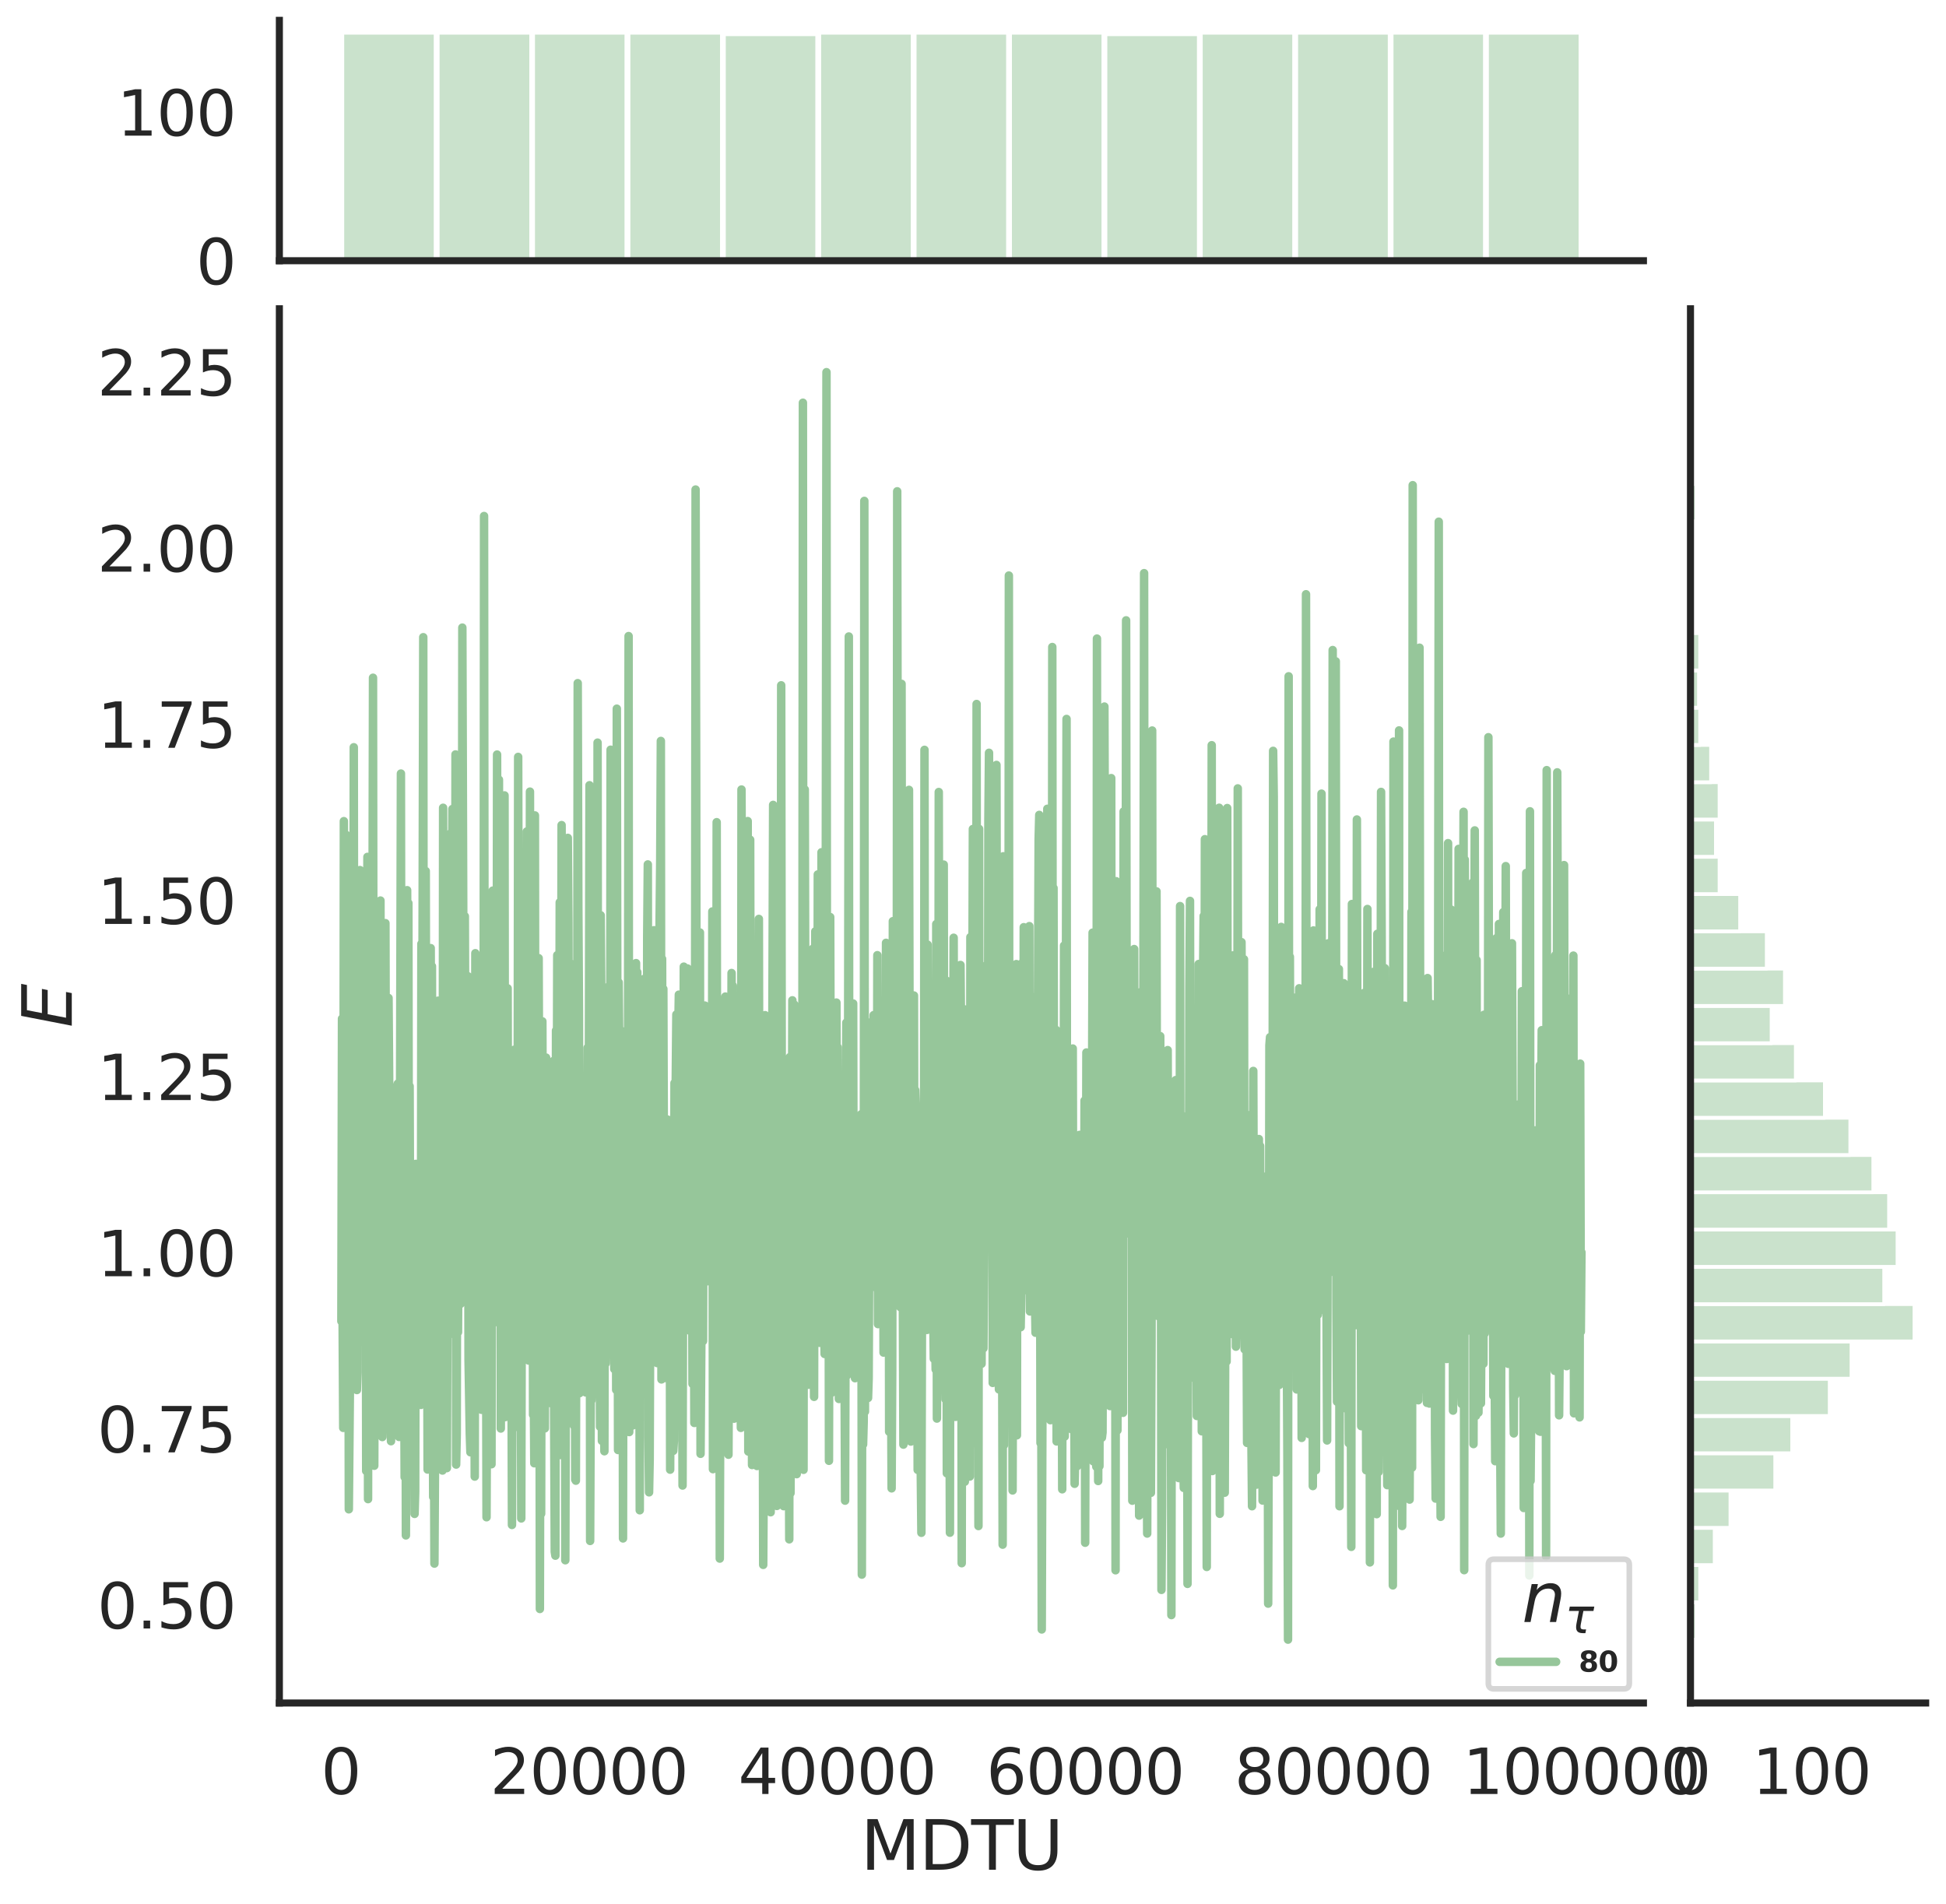 <?xml version="1.0" encoding="utf-8" standalone="no"?>
<!DOCTYPE svg PUBLIC "-//W3C//DTD SVG 1.1//EN"
  "http://www.w3.org/Graphics/SVG/1.1/DTD/svg11.dtd">
<svg height="674.159pt" version="1.1" viewBox="0 0 688.982 674.159" width="688.982pt" xmlns="http://www.w3.org/2000/svg" xmlns:xlink="http://www.w3.org/1999/xlink">
 <defs>
  <style type="text/css">*{stroke-linecap:butt;stroke-linejoin:round;}</style>
 </defs>
 <g id="figure_1">
  <g id="patch_1">
   <path d="M 0 674.159 
L 688.982 674.159 
L 688.982 0 
L 0 0 
z
" style="fill:#ffffff;"/>
  </g>
  <g id="axes_1">
   <g id="patch_2">
    <path d="M 98.912 602.94 
L 581.861 602.94 
L 581.861 109.327 
L 98.912 109.327 
z
" style="fill:none;"/>
   </g>
   <g id="matplotlib.axis_1">
    <g id="xtick_1">
     <g id="text_1">
      <!-- 0 -->
      <g style="fill:#262626;" transform="translate(113.646 635.157)scale(0.22 -0.22)">
       <defs>
        <path d="M 2034 4250 
Q 1547 4250 1301 3770 
Q 1056 3291 1056 2328 
Q 1056 1369 1301 889 
Q 1547 409 2034 409 
Q 2525 409 2770 889 
Q 3016 1369 3016 2328 
Q 3016 3291 2770 3770 
Q 2525 4250 2034 4250 
z
M 2034 4750 
Q 2819 4750 3233 4129 
Q 3647 3509 3647 2328 
Q 3647 1150 3233 529 
Q 2819 -91 2034 -91 
Q 1250 -91 836 529 
Q 422 1150 422 2328 
Q 422 3509 836 4129 
Q 1250 4750 2034 4750 
z
" id="DejaVuSans-30" transform="scale(0.016)"/>
       </defs>
       <use xlink:href="#DejaVuSans-30"/>
      </g>
     </g>
    </g>
    <g id="xtick_2">
     <g id="text_2">
      <!-- 20000 -->
      <g style="fill:#262626;" transform="translate(173.504 635.157)scale(0.22 -0.22)">
       <defs>
        <path d="M 1228 531 
L 3431 531 
L 3431 0 
L 469 0 
L 469 531 
Q 828 903 1448 1529 
Q 2069 2156 2228 2338 
Q 2531 2678 2651 2914 
Q 2772 3150 2772 3378 
Q 2772 3750 2511 3984 
Q 2250 4219 1831 4219 
Q 1534 4219 1204 4116 
Q 875 4013 500 3803 
L 500 4441 
Q 881 4594 1212 4672 
Q 1544 4750 1819 4750 
Q 2544 4750 2975 4387 
Q 3406 4025 3406 3419 
Q 3406 3131 3298 2873 
Q 3191 2616 2906 2266 
Q 2828 2175 2409 1742 
Q 1991 1309 1228 531 
z
" id="DejaVuSans-32" transform="scale(0.016)"/>
       </defs>
       <use xlink:href="#DejaVuSans-32"/>
       <use x="63.623" xlink:href="#DejaVuSans-30"/>
       <use x="127.246" xlink:href="#DejaVuSans-30"/>
       <use x="190.869" xlink:href="#DejaVuSans-30"/>
       <use x="254.492" xlink:href="#DejaVuSans-30"/>
      </g>
     </g>
    </g>
    <g id="xtick_3">
     <g id="text_3">
      <!-- 40000 -->
      <g style="fill:#262626;" transform="translate(261.357 635.157)scale(0.22 -0.22)">
       <defs>
        <path d="M 2419 4116 
L 825 1625 
L 2419 1625 
L 2419 4116 
z
M 2253 4666 
L 3047 4666 
L 3047 1625 
L 3713 1625 
L 3713 1100 
L 3047 1100 
L 3047 0 
L 2419 0 
L 2419 1100 
L 313 1100 
L 313 1709 
L 2253 4666 
z
" id="DejaVuSans-34" transform="scale(0.016)"/>
       </defs>
       <use xlink:href="#DejaVuSans-34"/>
       <use x="63.623" xlink:href="#DejaVuSans-30"/>
       <use x="127.246" xlink:href="#DejaVuSans-30"/>
       <use x="190.869" xlink:href="#DejaVuSans-30"/>
       <use x="254.492" xlink:href="#DejaVuSans-30"/>
      </g>
     </g>
    </g>
    <g id="xtick_4">
     <g id="text_4">
      <!-- 60000 -->
      <g style="fill:#262626;" transform="translate(349.209 635.157)scale(0.22 -0.22)">
       <defs>
        <path d="M 2113 2584 
Q 1688 2584 1439 2293 
Q 1191 2003 1191 1497 
Q 1191 994 1439 701 
Q 1688 409 2113 409 
Q 2538 409 2786 701 
Q 3034 994 3034 1497 
Q 3034 2003 2786 2293 
Q 2538 2584 2113 2584 
z
M 3366 4563 
L 3366 3988 
Q 3128 4100 2886 4159 
Q 2644 4219 2406 4219 
Q 1781 4219 1451 3797 
Q 1122 3375 1075 2522 
Q 1259 2794 1537 2939 
Q 1816 3084 2150 3084 
Q 2853 3084 3261 2657 
Q 3669 2231 3669 1497 
Q 3669 778 3244 343 
Q 2819 -91 2113 -91 
Q 1303 -91 875 529 
Q 447 1150 447 2328 
Q 447 3434 972 4092 
Q 1497 4750 2381 4750 
Q 2619 4750 2861 4703 
Q 3103 4656 3366 4563 
z
" id="DejaVuSans-36" transform="scale(0.016)"/>
       </defs>
       <use xlink:href="#DejaVuSans-36"/>
       <use x="63.623" xlink:href="#DejaVuSans-30"/>
       <use x="127.246" xlink:href="#DejaVuSans-30"/>
       <use x="190.869" xlink:href="#DejaVuSans-30"/>
       <use x="254.492" xlink:href="#DejaVuSans-30"/>
      </g>
     </g>
    </g>
    <g id="xtick_5">
     <g id="text_5">
      <!-- 80000 -->
      <g style="fill:#262626;" transform="translate(437.062 635.157)scale(0.22 -0.22)">
       <defs>
        <path d="M 2034 2216 
Q 1584 2216 1326 1975 
Q 1069 1734 1069 1313 
Q 1069 891 1326 650 
Q 1584 409 2034 409 
Q 2484 409 2743 651 
Q 3003 894 3003 1313 
Q 3003 1734 2745 1975 
Q 2488 2216 2034 2216 
z
M 1403 2484 
Q 997 2584 770 2862 
Q 544 3141 544 3541 
Q 544 4100 942 4425 
Q 1341 4750 2034 4750 
Q 2731 4750 3128 4425 
Q 3525 4100 3525 3541 
Q 3525 3141 3298 2862 
Q 3072 2584 2669 2484 
Q 3125 2378 3379 2068 
Q 3634 1759 3634 1313 
Q 3634 634 3220 271 
Q 2806 -91 2034 -91 
Q 1263 -91 848 271 
Q 434 634 434 1313 
Q 434 1759 690 2068 
Q 947 2378 1403 2484 
z
M 1172 3481 
Q 1172 3119 1398 2916 
Q 1625 2713 2034 2713 
Q 2441 2713 2670 2916 
Q 2900 3119 2900 3481 
Q 2900 3844 2670 4047 
Q 2441 4250 2034 4250 
Q 1625 4250 1398 4047 
Q 1172 3844 1172 3481 
z
" id="DejaVuSans-38" transform="scale(0.016)"/>
       </defs>
       <use xlink:href="#DejaVuSans-38"/>
       <use x="63.623" xlink:href="#DejaVuSans-30"/>
       <use x="127.246" xlink:href="#DejaVuSans-30"/>
       <use x="190.869" xlink:href="#DejaVuSans-30"/>
       <use x="254.492" xlink:href="#DejaVuSans-30"/>
      </g>
     </g>
    </g>
    <g id="xtick_6">
     <g id="text_6">
      <!-- 100000 -->
      <g style="fill:#262626;" transform="translate(517.917 635.157)scale(0.22 -0.22)">
       <defs>
        <path d="M 794 531 
L 1825 531 
L 1825 4091 
L 703 3866 
L 703 4441 
L 1819 4666 
L 2450 4666 
L 2450 531 
L 3481 531 
L 3481 0 
L 794 0 
L 794 531 
z
" id="DejaVuSans-31" transform="scale(0.016)"/>
       </defs>
       <use xlink:href="#DejaVuSans-31"/>
       <use x="63.623" xlink:href="#DejaVuSans-30"/>
       <use x="127.246" xlink:href="#DejaVuSans-30"/>
       <use x="190.869" xlink:href="#DejaVuSans-30"/>
       <use x="254.492" xlink:href="#DejaVuSans-30"/>
       <use x="318.115" xlink:href="#DejaVuSans-30"/>
      </g>
     </g>
    </g>
    <g id="text_7">
     <!-- MDTU -->
     <g style="fill:#262626;" transform="translate(304.681 661.968)scale(0.24 -0.24)">
      <defs>
       <path d="M 628 4666 
L 1569 4666 
L 2759 1491 
L 3956 4666 
L 4897 4666 
L 4897 0 
L 4281 0 
L 4281 4097 
L 3078 897 
L 2444 897 
L 1241 4097 
L 1241 0 
L 628 0 
L 628 4666 
z
" id="DejaVuSans-4d" transform="scale(0.016)"/>
       <path d="M 1259 4147 
L 1259 519 
L 2022 519 
Q 2988 519 3436 956 
Q 3884 1394 3884 2338 
Q 3884 3275 3436 3711 
Q 2988 4147 2022 4147 
L 1259 4147 
z
M 628 4666 
L 1925 4666 
Q 3281 4666 3915 4102 
Q 4550 3538 4550 2338 
Q 4550 1131 3912 565 
Q 3275 0 1925 0 
L 628 0 
L 628 4666 
z
" id="DejaVuSans-44" transform="scale(0.016)"/>
       <path d="M -19 4666 
L 3928 4666 
L 3928 4134 
L 2272 4134 
L 2272 0 
L 1638 0 
L 1638 4134 
L -19 4134 
L -19 4666 
z
" id="DejaVuSans-54" transform="scale(0.016)"/>
       <path d="M 556 4666 
L 1191 4666 
L 1191 1831 
Q 1191 1081 1462 751 
Q 1734 422 2344 422 
Q 2950 422 3222 751 
Q 3494 1081 3494 1831 
L 3494 4666 
L 4128 4666 
L 4128 1753 
Q 4128 841 3676 375 
Q 3225 -91 2344 -91 
Q 1459 -91 1007 375 
Q 556 841 556 1753 
L 556 4666 
z
" id="DejaVuSans-55" transform="scale(0.016)"/>
      </defs>
      <use xlink:href="#DejaVuSans-4d"/>
      <use x="86.279" xlink:href="#DejaVuSans-44"/>
      <use x="163.281" xlink:href="#DejaVuSans-54"/>
      <use x="224.365" xlink:href="#DejaVuSans-55"/>
     </g>
    </g>
   </g>
   <g id="matplotlib.axis_2">
    <g id="ytick_1">
     <g id="text_8">
      <!-- 0.50 -->
      <g style="fill:#262626;" transform="translate(34.428 576.554)scale(0.22 -0.22)">
       <defs>
        <path d="M 684 794 
L 1344 794 
L 1344 0 
L 684 0 
L 684 794 
z
" id="DejaVuSans-2e" transform="scale(0.016)"/>
        <path d="M 691 4666 
L 3169 4666 
L 3169 4134 
L 1269 4134 
L 1269 2991 
Q 1406 3038 1543 3061 
Q 1681 3084 1819 3084 
Q 2600 3084 3056 2656 
Q 3513 2228 3513 1497 
Q 3513 744 3044 326 
Q 2575 -91 1722 -91 
Q 1428 -91 1123 -41 
Q 819 9 494 109 
L 494 744 
Q 775 591 1075 516 
Q 1375 441 1709 441 
Q 2250 441 2565 725 
Q 2881 1009 2881 1497 
Q 2881 1984 2565 2268 
Q 2250 2553 1709 2553 
Q 1456 2553 1204 2497 
Q 953 2441 691 2322 
L 691 4666 
z
" id="DejaVuSans-35" transform="scale(0.016)"/>
       </defs>
       <use xlink:href="#DejaVuSans-30"/>
       <use x="63.623" xlink:href="#DejaVuSans-2e"/>
       <use x="95.41" xlink:href="#DejaVuSans-35"/>
       <use x="159.033" xlink:href="#DejaVuSans-30"/>
      </g>
     </g>
    </g>
    <g id="ytick_2">
     <g id="text_9">
      <!-- 0.75 -->
      <g style="fill:#262626;" transform="translate(34.428 514.195)scale(0.22 -0.22)">
       <defs>
        <path d="M 525 4666 
L 3525 4666 
L 3525 4397 
L 1831 0 
L 1172 0 
L 2766 4134 
L 525 4134 
L 525 4666 
z
" id="DejaVuSans-37" transform="scale(0.016)"/>
       </defs>
       <use xlink:href="#DejaVuSans-30"/>
       <use x="63.623" xlink:href="#DejaVuSans-2e"/>
       <use x="95.41" xlink:href="#DejaVuSans-37"/>
       <use x="159.033" xlink:href="#DejaVuSans-35"/>
      </g>
     </g>
    </g>
    <g id="ytick_3">
     <g id="text_10">
      <!-- 1.00 -->
      <g style="fill:#262626;" transform="translate(34.428 451.835)scale(0.22 -0.22)">
       <use xlink:href="#DejaVuSans-31"/>
       <use x="63.623" xlink:href="#DejaVuSans-2e"/>
       <use x="95.41" xlink:href="#DejaVuSans-30"/>
       <use x="159.033" xlink:href="#DejaVuSans-30"/>
      </g>
     </g>
    </g>
    <g id="ytick_4">
     <g id="text_11">
      <!-- 1.25 -->
      <g style="fill:#262626;" transform="translate(34.428 389.475)scale(0.22 -0.22)">
       <use xlink:href="#DejaVuSans-31"/>
       <use x="63.623" xlink:href="#DejaVuSans-2e"/>
       <use x="95.41" xlink:href="#DejaVuSans-32"/>
       <use x="159.033" xlink:href="#DejaVuSans-35"/>
      </g>
     </g>
    </g>
    <g id="ytick_5">
     <g id="text_12">
      <!-- 1.50 -->
      <g style="fill:#262626;" transform="translate(34.428 327.115)scale(0.22 -0.22)">
       <use xlink:href="#DejaVuSans-31"/>
       <use x="63.623" xlink:href="#DejaVuSans-2e"/>
       <use x="95.41" xlink:href="#DejaVuSans-35"/>
       <use x="159.033" xlink:href="#DejaVuSans-30"/>
      </g>
     </g>
    </g>
    <g id="ytick_6">
     <g id="text_13">
      <!-- 1.75 -->
      <g style="fill:#262626;" transform="translate(34.428 264.755)scale(0.22 -0.22)">
       <use xlink:href="#DejaVuSans-31"/>
       <use x="63.623" xlink:href="#DejaVuSans-2e"/>
       <use x="95.41" xlink:href="#DejaVuSans-37"/>
       <use x="159.033" xlink:href="#DejaVuSans-35"/>
      </g>
     </g>
    </g>
    <g id="ytick_7">
     <g id="text_14">
      <!-- 2.00 -->
      <g style="fill:#262626;" transform="translate(34.428 202.396)scale(0.22 -0.22)">
       <use xlink:href="#DejaVuSans-32"/>
       <use x="63.623" xlink:href="#DejaVuSans-2e"/>
       <use x="95.41" xlink:href="#DejaVuSans-30"/>
       <use x="159.033" xlink:href="#DejaVuSans-30"/>
      </g>
     </g>
    </g>
    <g id="ytick_8">
     <g id="text_15">
      <!-- 2.25 -->
      <g style="fill:#262626;" transform="translate(34.428 140.036)scale(0.22 -0.22)">
       <use xlink:href="#DejaVuSans-32"/>
       <use x="63.623" xlink:href="#DejaVuSans-2e"/>
       <use x="95.41" xlink:href="#DejaVuSans-32"/>
       <use x="159.033" xlink:href="#DejaVuSans-35"/>
      </g>
     </g>
    </g>
    <g id="text_16">
     <!-- $E$ -->
     <g style="fill:#262626;" transform="translate(25.436 363.813)rotate(-90)scale(0.24 -0.24)">
      <defs>
       <path d="M 1081 4666 
L 4031 4666 
L 3928 4134 
L 1606 4134 
L 1338 2753 
L 3566 2753 
L 3463 2222 
L 1234 2222 
L 909 531 
L 3284 531 
L 3181 0 
L 172 0 
L 1081 4666 
z
" id="DejaVuSans-Oblique-45" transform="scale(0.016)"/>
      </defs>
      <use transform="translate(0 0.094)" xlink:href="#DejaVuSans-Oblique-45"/>
     </g>
    </g>
   </g>
   <g id="line2d_1">
    <path clip-path="url(#p4a8ad850d6)" d="M 120.864 467.777 
L 121.084 360.658 
L 121.303 467.168 
L 121.523 505.532 
L 121.743 290.723 
L 121.962 489.45 
L 122.182 418.292 
L 122.402 468.661 
L 122.621 295.626 
L 122.841 382.473 
L 123.06 357.354 
L 123.28 383.572 
L 123.5 534.362 
L 123.939 485.349 
L 124.159 457.067 
L 124.378 320.835 
L 124.598 431.848 
L 124.818 404.294 
L 125.037 437.49 
L 125.257 264.559 
L 125.476 443.636 
L 125.696 479.796 
L 125.916 423.83 
L 126.355 492.134 
L 126.575 485.964 
L 126.794 365.423 
L 127.014 408.487 
L 127.233 475.282 
L 127.453 308.051 
L 127.673 430.878 
L 127.892 369.213 
L 128.112 441.572 
L 128.332 421.289 
L 128.551 422.791 
L 128.771 404.881 
L 128.991 322.308 
L 129.21 459.621 
L 129.43 337.344 
L 129.649 520.791 
L 129.869 454.188 
L 130.089 303.382 
L 130.308 530.754 
L 130.528 391.117 
L 130.748 506.144 
L 130.967 367.133 
L 131.187 347.308 
L 131.406 359.532 
L 131.626 457.593 
L 132.065 239.951 
L 132.285 427.987 
L 132.505 518.94 
L 132.724 446.79 
L 132.944 506.04 
L 133.164 331.699 
L 133.383 446.555 
L 133.603 409.285 
L 133.822 494.426 
L 134.042 401.355 
L 134.262 360.852 
L 134.481 479.407 
L 134.701 318.837 
L 134.921 449.413 
L 135.14 387.268 
L 135.36 508.774 
L 135.579 444.445 
L 135.799 498.426 
L 136.019 391.978 
L 136.238 498.988 
L 136.458 326.838 
L 136.678 411.458 
L 136.897 423.326 
L 137.117 428.294 
L 137.337 403.406 
L 137.556 353.326 
L 137.776 381.218 
L 138.215 500.953 
L 138.435 510.249 
L 138.654 495.183 
L 138.874 468.664 
L 139.094 385.257 
L 139.313 437.314 
L 139.533 444.308 
L 139.752 434.856 
L 139.972 468.325 
L 140.192 389.717 
L 140.411 384.607 
L 140.631 404.861 
L 140.851 383.636 
L 141.07 410.089 
L 141.29 508.747 
L 141.51 438.928 
L 141.949 273.87 
L 142.168 437.452 
L 142.388 498.015 
L 142.608 321.619 
L 142.827 497.922 
L 143.047 469.324 
L 143.267 522.953 
L 143.486 400.948 
L 143.706 543.599 
L 143.926 480.875 
L 144.145 315.167 
L 144.365 417.241 
L 144.584 319.735 
L 144.804 468.63 
L 145.024 384.556 
L 145.243 453.781 
L 145.463 426.765 
L 145.683 446.713 
L 145.902 443.082 
L 146.122 525.552 
L 146.561 413.725 
L 146.781 535.988 
L 147 528.229 
L 147.22 412.063 
L 147.44 489.679 
L 147.659 478.706 
L 147.879 413.325 
L 148.099 473.324 
L 148.318 417.286 
L 148.538 468.504 
L 148.757 446.882 
L 148.977 497.405 
L 149.197 334.164 
L 149.416 418.03 
L 149.856 225.598 
L 150.075 467.868 
L 150.295 381.303 
L 150.514 429.57 
L 150.734 308.397 
L 150.954 432.198 
L 151.173 430.776 
L 151.393 520.281 
L 151.613 421.372 
L 151.832 493.585 
L 152.052 365.724 
L 152.272 464.635 
L 152.491 335.672 
L 152.711 425.085 
L 152.93 342.092 
L 153.15 474.655 
L 153.37 529.986 
L 153.589 486.576 
L 153.809 553.579 
L 154.029 514.792 
L 154.248 451.982 
L 154.468 455.918 
L 154.687 422.97 
L 154.907 475.018 
L 155.127 354.289 
L 155.566 487.808 
L 155.786 407.153 
L 156.005 422.332 
L 156.225 389.543 
L 156.445 490.103 
L 156.664 520.635 
L 156.884 285.988 
L 157.103 405.124 
L 157.323 421.453 
L 157.543 514.597 
L 157.762 321.568 
L 158.202 519.778 
L 158.421 463.85 
L 158.641 455.213 
L 159.08 350.691 
L 159.3 446.549 
L 159.519 472.255 
L 159.739 294.829 
L 159.959 341.346 
L 160.178 286.428 
L 160.398 453.858 
L 160.618 441.257 
L 160.837 453.739 
L 161.057 448.003 
L 161.276 267.105 
L 161.496 518.521 
L 161.716 507.742 
L 161.935 366.892 
L 162.155 471.67 
L 162.594 385.519 
L 163.034 461.641 
L 163.253 414.967 
L 163.473 407.501 
L 163.692 222.205 
L 164.351 430.897 
L 164.571 324.38 
L 165.01 445.335 
L 165.23 437.505 
L 165.449 436.68 
L 165.669 345.632 
L 165.889 481.284 
L 166.328 507.562 
L 166.548 514.166 
L 166.767 431.049 
L 166.987 462.482 
L 167.207 426.79 
L 167.426 348.142 
L 167.646 430.822 
L 167.865 449.292 
L 168.085 522.775 
L 168.305 337.479 
L 168.744 474.278 
L 168.964 348.855 
L 169.183 395.303 
L 169.403 467.719 
L 169.622 461.966 
L 169.842 490.981 
L 170.062 428.673 
L 170.281 433.433 
L 170.501 499.131 
L 170.721 414.628 
L 171.16 482.198 
L 171.38 182.695 
L 171.599 405.883 
L 171.819 345.357 
L 172.258 537.169 
L 172.697 415.738 
L 172.917 512.181 
L 173.356 401.96 
L 173.576 505.755 
L 173.796 339.874 
L 174.015 518.402 
L 174.235 375.064 
L 174.454 315.322 
L 174.674 445.087 
L 174.894 400.867 
L 175.113 468.183 
L 175.333 355.539 
L 175.553 443.581 
L 175.772 446.4 
L 175.992 267.143 
L 176.211 419.279 
L 176.431 379.204 
L 176.651 276.038 
L 176.87 438.154 
L 177.09 310.181 
L 177.31 505.759 
L 177.529 372.079 
L 177.749 375.51 
L 177.969 422.115 
L 178.188 404.504 
L 178.627 281.61 
L 178.847 501.73 
L 179.286 404.911 
L 179.506 427.798 
L 179.726 349.907 
L 179.945 469.602 
L 180.165 474.071 
L 180.384 498.682 
L 180.604 484.663 
L 180.824 434.402 
L 181.043 466.317 
L 181.263 539.901 
L 181.702 399.621 
L 181.922 452.475 
L 182.142 371.63 
L 182.581 458.405 
L 182.8 383.278 
L 183.02 385.513 
L 183.24 427.267 
L 183.459 267.976 
L 183.679 376.162 
L 183.899 352.306 
L 184.118 505.765 
L 184.338 457.706 
L 184.557 537.592 
L 184.997 337.299 
L 185.216 446.975 
L 185.436 342.869 
L 185.656 406.562 
L 185.875 370.124 
L 186.095 446.955 
L 186.315 457.287 
L 186.534 294.374 
L 186.754 399.198 
L 186.973 412.521 
L 187.193 481.693 
L 187.413 421.131 
L 187.632 280.272 
L 187.852 442.601 
L 188.072 343.858 
L 188.291 433.158 
L 188.511 371.924 
L 188.73 500.896 
L 188.95 485.937 
L 189.17 518.061 
L 189.389 288.694 
L 189.609 501.114 
L 189.829 405.748 
L 190.048 419.159 
L 190.268 407.441 
L 190.488 490.46 
L 190.707 339.227 
L 190.927 404.634 
L 191.146 569.645 
L 191.366 456.864 
L 191.586 535.929 
L 191.805 416.256 
L 192.025 361.602 
L 192.245 425.352 
L 192.464 441.774 
L 192.684 427.646 
L 192.904 505.712 
L 193.123 396.924 
L 193.343 374.437 
L 193.562 423.042 
L 193.782 394.419 
L 194.002 397.99 
L 194.221 457.064 
L 194.441 445.816 
L 194.88 489.437 
L 195.1 496.822 
L 195.319 485.697 
L 195.539 415.778 
L 195.759 382.646 
L 195.978 375.591 
L 196.198 500.566 
L 196.418 549.396 
L 196.637 550.775 
L 196.857 364.859 
L 197.077 428.578 
L 197.296 338.168 
L 197.516 485.917 
L 197.735 510.092 
L 198.175 319.463 
L 198.394 515.136 
L 198.834 292.121 
L 199.053 475.559 
L 199.273 492.218 
L 199.492 345.063 
L 199.712 451.948 
L 199.932 333.559 
L 200.151 552.393 
L 200.371 468.665 
L 200.591 454.832 
L 200.81 407.428 
L 201.03 296.646 
L 201.25 326.805 
L 201.689 496.58 
L 201.908 341.08 
L 202.128 453.223 
L 202.348 448.72 
L 202.567 435.572 
L 202.787 383.575 
L 203.007 404.38 
L 203.226 504.755 
L 203.446 388.562 
L 203.665 523.839 
L 203.885 524.227 
L 204.105 441.644 
L 204.324 410.743 
L 204.544 241.863 
L 204.764 321.816 
L 204.983 358.808 
L 205.203 493.241 
L 205.423 403.586 
L 205.642 457.939 
L 205.862 455.04 
L 206.301 393.725 
L 206.521 437.959 
L 206.74 442.738 
L 206.96 434.315 
L 207.18 439.435 
L 207.399 492.983 
L 207.619 386.581 
L 207.839 418.31 
L 208.058 370.928 
L 208.278 484.878 
L 208.717 278.009 
L 208.937 545.562 
L 209.156 493.141 
L 209.376 495.85 
L 209.596 487.993 
L 209.815 385.171 
L 210.035 380.196 
L 210.254 351.936 
L 210.474 477.184 
L 210.694 325.171 
L 211.133 438.622 
L 211.353 490.998 
L 211.572 262.92 
L 211.792 457.887 
L 212.012 451.006 
L 212.231 456.536 
L 212.451 505.153 
L 212.67 324.048 
L 212.89 351.247 
L 213.11 510.13 
L 213.329 439.514 
L 213.549 421.591 
L 213.769 434.593 
L 213.988 513.803 
L 214.208 395.131 
L 214.427 482.74 
L 214.647 466.696 
L 214.867 437.981 
L 215.086 456.041 
L 215.526 349.213 
L 215.745 414.979 
L 215.965 439.254 
L 216.185 265.431 
L 216.404 307.446 
L 216.624 468.618 
L 216.843 479.076 
L 217.063 450.481 
L 217.502 484.726 
L 217.722 444.117 
L 217.942 333.051 
L 218.161 492.082 
L 218.381 250.899 
L 218.82 513.366 
L 219.04 347.801 
L 219.259 370.877 
L 219.479 446.552 
L 219.699 443.38 
L 219.918 364.92 
L 220.138 494.667 
L 220.358 393.835 
L 220.577 544.67 
L 220.797 380.641 
L 221.016 379.909 
L 221.236 401.412 
L 221.456 472.217 
L 221.675 462.988 
L 222.115 370.317 
L 222.334 393.685 
L 222.554 225.199 
L 222.774 507.016 
L 222.993 364.113 
L 223.213 463.834 
L 223.432 407.237 
L 223.872 486.768 
L 224.091 504.654 
L 224.311 432.423 
L 224.531 413.298 
L 224.75 466.053 
L 224.97 425.691 
L 225.189 340.984 
L 225.409 485.356 
L 225.629 344.183 
L 225.848 476.005 
L 226.068 435.682 
L 226.288 428.939 
L 226.507 534.7 
L 226.727 386.247 
L 226.947 467.885 
L 227.166 427.67 
L 227.386 464.663 
L 227.605 443.857 
L 227.825 484.097 
L 228.045 346.577 
L 228.264 436.015 
L 228.484 443.692 
L 228.704 477.309 
L 228.923 487.052 
L 229.143 331.794 
L 229.362 306.046 
L 229.582 508.592 
L 229.802 528.347 
L 230.021 516.695 
L 230.241 455.118 
L 230.461 476.374 
L 230.68 368.198 
L 230.9 441.392 
L 231.339 400.595 
L 231.559 329.342 
L 231.778 472.755 
L 231.998 455.488 
L 232.218 458.786 
L 232.437 438.76 
L 232.657 482.583 
L 232.877 445.841 
L 233.096 431.741 
L 233.316 460.649 
L 233.535 325.67 
L 233.755 304.771 
L 233.975 262.329 
L 234.194 488.374 
L 234.414 339.482 
L 234.634 423.107 
L 234.853 350.122 
L 235.293 487.89 
L 235.512 411.411 
L 235.732 413.562 
L 235.951 420.89 
L 236.171 445.476 
L 236.391 396.387 
L 236.61 427.798 
L 236.83 426.737 
L 237.05 403.232 
L 237.269 520.327 
L 237.708 406.43 
L 238.367 513.662 
L 238.587 510.075 
L 238.807 383.441 
L 239.026 505.015 
L 239.246 382.766 
L 239.466 359.181 
L 239.905 479.883 
L 240.124 366.425 
L 240.344 352.157 
L 240.564 447.212 
L 240.783 435.379 
L 241.223 395.86 
L 241.662 525.941 
L 242.101 342.239 
L 242.321 469.744 
L 242.54 462.296 
L 242.76 428.773 
L 242.98 456.474 
L 243.199 411.329 
L 243.419 342.881 
L 243.639 409.636 
L 243.858 412.398 
L 244.078 423.277 
L 244.297 471.184 
L 244.517 459.662 
L 244.956 414.594 
L 245.176 489.96 
L 245.396 380.354 
L 245.615 427.145 
L 245.835 503.787 
L 246.055 412.089 
L 246.274 173.318 
L 246.494 276.291 
L 246.713 469.421 
L 246.933 457.518 
L 247.153 372.715 
L 247.372 411.108 
L 247.592 471.55 
L 247.812 330.141 
L 248.031 514.712 
L 248.47 452.051 
L 248.91 474.798 
L 249.129 397.032 
L 249.349 436.648 
L 249.569 356.018 
L 249.788 443.78 
L 250.008 413.553 
L 250.228 419.539 
L 250.447 453.627 
L 250.886 412.663 
L 251.106 412.864 
L 251.326 398.793 
L 251.545 437.072 
L 251.765 371.465 
L 251.985 446.051 
L 252.204 322.698 
L 252.424 520.152 
L 252.643 428.82 
L 252.863 464.484 
L 253.083 364.982 
L 253.302 373.382 
L 253.522 464.248 
L 253.742 291.093 
L 253.961 465.393 
L 254.181 387.441 
L 254.401 370.053 
L 254.62 418.657 
L 254.84 551.808 
L 255.279 404.626 
L 255.499 409.818 
L 255.718 427.023 
L 255.938 372.885 
L 256.158 434.997 
L 256.377 365.713 
L 256.597 498.552 
L 256.817 352.829 
L 257.036 388.14 
L 257.256 457.444 
L 257.475 465.182 
L 257.695 391.953 
L 257.915 515.033 
L 258.354 422.468 
L 258.574 459.009 
L 258.793 458.673 
L 259.013 344.492 
L 259.232 479.406 
L 259.452 349 
L 259.672 479.173 
L 259.891 502.278 
L 260.111 395.387 
L 260.331 420.608 
L 260.55 471.544 
L 260.77 462.122 
L 260.99 392.805 
L 261.209 451.94 
L 261.648 390.926 
L 262.307 505.531 
L 262.527 279.527 
L 263.186 449.925 
L 263.405 436.088 
L 263.625 380.73 
L 263.845 449.966 
L 264.064 331.267 
L 264.284 384.81 
L 264.504 498.797 
L 264.723 290.702 
L 264.943 513.905 
L 265.163 461.819 
L 265.382 478.607 
L 265.602 297.306 
L 265.821 440.898 
L 266.041 405.585 
L 266.261 518.676 
L 266.48 383.537 
L 266.7 455.191 
L 266.92 478.737 
L 267.139 411.935 
L 267.359 407.035 
L 267.578 484.658 
L 267.798 484.813 
L 268.018 519.022 
L 268.237 380.419 
L 268.457 404.501 
L 268.677 325.334 
L 268.896 427.576 
L 269.116 421.052 
L 269.336 419.104 
L 269.555 439.805 
L 269.775 363.683 
L 270.214 554.037 
L 270.434 518.893 
L 270.873 359.415 
L 271.093 427.189 
L 271.312 385.747 
L 271.532 473.111 
L 271.752 469.371 
L 271.971 420.322 
L 272.191 435.147 
L 272.41 498.981 
L 272.63 399.957 
L 272.85 535.398 
L 273.728 284.97 
L 273.948 423.151 
L 274.167 374.925 
L 274.387 396.278 
L 274.607 477.962 
L 274.826 445.351 
L 275.046 533.167 
L 275.266 398.35 
L 275.485 423.68 
L 275.705 373.069 
L 275.925 489.475 
L 276.144 526.812 
L 276.364 481.251 
L 276.583 242.631 
L 276.803 401.427 
L 277.023 427.371 
L 277.242 395.712 
L 277.462 533.252 
L 277.682 485.437 
L 277.901 485.951 
L 278.121 465.611 
L 278.34 485.299 
L 278.56 473.156 
L 278.78 521.562 
L 278.999 490.587 
L 279.219 484.314 
L 279.439 544.988 
L 279.658 374.236 
L 279.878 528.635 
L 280.317 435.399 
L 280.537 354.156 
L 280.756 432.136 
L 281.196 355.636 
L 281.415 415.91 
L 281.635 361.509 
L 281.855 362.922 
L 282.074 521.914 
L 282.294 476.336 
L 282.513 401.476 
L 282.733 457.201 
L 282.953 469.299 
L 283.172 504.721 
L 283.392 432.187 
L 283.612 467.157 
L 283.831 482.488 
L 284.051 429.606 
L 284.271 142.587 
L 284.49 520.378 
L 284.71 307.64 
L 284.929 279.516 
L 285.369 465.356 
L 285.588 468.18 
L 285.808 422.568 
L 286.028 403.992 
L 286.247 490.259 
L 286.467 417.21 
L 286.686 399.741 
L 286.906 392.96 
L 287.126 462.552 
L 287.345 434.043 
L 287.785 335.903 
L 288.224 494.547 
L 288.444 372.738 
L 288.663 329.735 
L 288.883 439.007 
L 289.102 427.454 
L 289.322 462.187 
L 289.542 309.597 
L 289.761 342.397 
L 289.981 458.648 
L 290.201 475.407 
L 290.42 435.493 
L 290.64 450.846 
L 290.86 301.74 
L 291.079 406.423 
L 291.299 365.567 
L 291.518 349.461 
L 291.738 461.474 
L 291.958 479.37 
L 292.177 450.968 
L 292.617 131.764 
L 292.836 454.09 
L 293.056 475.21 
L 293.275 372.235 
L 293.495 517.184 
L 293.934 324.677 
L 294.374 493.138 
L 294.593 355.817 
L 294.813 492.065 
L 295.033 420.184 
L 295.252 424.838 
L 295.472 378.08 
L 295.691 471.38 
L 295.911 454.986 
L 296.131 354.953 
L 296.35 420.669 
L 296.57 370.757 
L 297.009 495.292 
L 297.229 486.453 
L 297.448 394.658 
L 297.668 466.531 
L 297.888 392.539 
L 298.327 423.891 
L 298.547 472.809 
L 298.766 424.851 
L 299.206 531.295 
L 299.645 362.058 
L 299.864 486.994 
L 300.084 486.582 
L 300.523 225.344 
L 300.743 485.887 
L 300.963 467.365 
L 301.182 434.515 
L 301.402 424.43 
L 301.621 484.993 
L 301.841 433.786 
L 302.061 355.287 
L 302.28 472.372 
L 302.5 403.085 
L 302.72 487.943 
L 302.939 426.593 
L 303.159 454.878 
L 303.379 431.944 
L 303.598 464.161 
L 303.818 433.289 
L 304.037 424.793 
L 304.257 444.772 
L 304.477 448.536 
L 304.696 457.968 
L 304.916 394.487 
L 305.136 557.483 
L 305.355 439.464 
L 305.575 511.411 
L 305.795 503.125 
L 306.014 177.337 
L 306.234 499.78 
L 306.453 361.338 
L 306.673 480.196 
L 306.893 395.983 
L 307.112 384.209 
L 307.332 494.95 
L 307.552 487.924 
L 307.771 437.266 
L 307.991 447.145 
L 308.21 395.422 
L 308.43 412.759 
L 308.65 399.314 
L 308.869 396.528 
L 309.089 404.003 
L 309.309 359.397 
L 309.528 441.346 
L 309.748 408.263 
L 309.968 450.282 
L 310.407 456.136 
L 310.626 338.177 
L 310.846 468.791 
L 311.066 453.855 
L 311.285 466.221 
L 311.505 455.325 
L 311.725 455.799 
L 312.164 418.658 
L 312.383 417.102 
L 312.603 406.403 
L 312.823 478.873 
L 313.262 426.854 
L 313.482 420.357 
L 313.701 333.803 
L 313.921 467.562 
L 314.36 358.225 
L 314.58 338.777 
L 314.799 506.888 
L 315.019 458.835 
L 315.239 441.904 
L 315.678 526.94 
L 315.898 484.48 
L 316.117 326.139 
L 316.556 457.776 
L 316.776 394.38 
L 316.996 410.363 
L 317.215 381.307 
L 317.435 447.262 
L 317.655 173.942 
L 318.094 462.116 
L 318.314 454.111 
L 318.533 428.106 
L 318.753 462.784 
L 318.972 430.515 
L 319.192 242.115 
L 319.412 393.839 
L 319.851 511.456 
L 320.29 434.325 
L 320.51 456.588 
L 320.729 450.657 
L 320.949 332.527 
L 321.388 458.936 
L 321.608 425.432 
L 321.828 279.648 
L 322.047 374.149 
L 322.267 368.297 
L 322.487 510.374 
L 322.706 381.236 
L 322.926 383.404 
L 323.145 489.601 
L 323.585 352.46 
L 323.804 461.883 
L 324.024 385.95 
L 324.244 392.618 
L 324.463 459.941 
L 324.683 443.89 
L 324.903 520.399 
L 325.122 439.054 
L 325.342 456.479 
L 325.561 437.163 
L 325.781 499.771 
L 326.22 542.675 
L 326.44 458.755 
L 326.66 420.447 
L 326.879 465.064 
L 327.099 459.382 
L 327.318 265.479 
L 327.538 469.736 
L 327.758 450.889 
L 327.977 468.11 
L 328.197 470.859 
L 328.417 334.449 
L 328.856 455.074 
L 329.076 463.409 
L 329.515 426.837 
L 329.734 356.263 
L 329.954 454.908 
L 330.174 350.381 
L 330.393 463.298 
L 330.613 481.057 
L 330.833 473.204 
L 331.052 469.765 
L 331.272 484.854 
L 331.491 327.154 
L 331.711 502.236 
L 331.931 469.364 
L 332.15 484.437 
L 332.37 280.408 
L 332.59 403.734 
L 332.809 446.575 
L 333.249 475.4 
L 333.468 478.863 
L 333.688 427.665 
L 333.907 440.515 
L 334.127 306.113 
L 334.347 464.39 
L 334.566 466.973 
L 334.786 495.451 
L 335.006 347.17 
L 335.225 521.616 
L 335.445 432.535 
L 335.664 390.888 
L 335.884 411.56 
L 336.323 542.645 
L 336.543 347.412 
L 336.763 367.476 
L 336.982 480.405 
L 337.202 464.344 
L 337.641 332.009 
L 337.861 427.89 
L 338.08 421.958 
L 338.3 501.632 
L 338.739 353.694 
L 338.959 489.571 
L 339.179 483.741 
L 339.838 417.324 
L 340.057 341.641 
L 340.277 366.624 
L 340.496 553.44 
L 340.716 402.827 
L 340.936 456.425 
L 341.155 386.787 
L 341.375 357.328 
L 341.595 524.594 
L 341.814 424.178 
L 342.034 412.522 
L 342.473 440.405 
L 342.693 458.486 
L 343.132 395.444 
L 343.352 522.768 
L 343.571 331.774 
L 343.791 407.147 
L 344.011 337.677 
L 344.23 364.82 
L 344.45 293.501 
L 344.669 496.818 
L 344.889 456.869 
L 345.109 441.486 
L 345.328 466.228 
L 345.548 451.159 
L 345.768 249.244 
L 345.987 511.381 
L 346.207 417.779 
L 346.426 540.285 
L 346.646 293.459 
L 346.866 459.578 
L 347.085 465.843 
L 347.305 387.046 
L 347.525 482.843 
L 347.744 387.719 
L 347.964 450.41 
L 348.184 477.365 
L 348.842 383.209 
L 349.062 414.483 
L 349.501 341.492 
L 349.721 432.54 
L 349.941 290.468 
L 350.16 266.524 
L 350.38 404.335 
L 350.819 300.332 
L 351.039 352.555 
L 351.258 303.942 
L 351.478 489.611 
L 351.698 429.24 
L 351.917 452.861 
L 352.137 304.527 
L 352.357 477.489 
L 352.576 487.17 
L 352.796 270.822 
L 353.015 406.761 
L 353.235 351.862 
L 353.455 390.275 
L 353.674 491.903 
L 354.114 397.961 
L 354.333 421.134 
L 354.553 374.406 
L 354.992 546.875 
L 355.212 303.165 
L 355.431 511.687 
L 355.651 461.542 
L 355.871 448.012 
L 356.09 381.698 
L 356.31 472.442 
L 356.53 470.92 
L 356.749 388.443 
L 356.969 489.46 
L 357.188 203.77 
L 357.408 483.524 
L 357.628 469.31 
L 357.847 463.409 
L 358.067 467.473 
L 358.287 420.438 
L 358.506 527.687 
L 358.726 445.228 
L 358.946 409.528 
L 359.165 465.124 
L 359.385 363.434 
L 359.604 441.056 
L 359.824 341.33 
L 360.044 508.16 
L 360.263 346.823 
L 360.922 463.685 
L 361.142 400.813 
L 361.361 469.894 
L 361.581 457.507 
L 361.801 341.063 
L 362.24 457.031 
L 362.46 328.268 
L 362.679 428.196 
L 362.899 374.577 
L 363.119 424.307 
L 363.338 395.561 
L 363.558 446.161 
L 363.777 378.94 
L 363.997 395.599 
L 364.217 437.717 
L 364.436 327.885 
L 364.656 464.309 
L 364.876 462.964 
L 365.095 388.606 
L 365.315 432.287 
L 365.534 441.055 
L 365.754 352.99 
L 365.974 457.438 
L 366.193 418.212 
L 366.413 458.289 
L 366.633 471.852 
L 366.852 430.434 
L 367.072 424.587 
L 367.292 402.316 
L 367.731 297.17 
L 367.95 288.514 
L 368.39 510.896 
L 368.609 458.347 
L 368.829 576.897 
L 369.268 435.619 
L 369.488 419.973 
L 369.707 498.294 
L 369.927 374.916 
L 370.147 473.399 
L 370.586 385.306 
L 370.806 286.349 
L 371.025 439.879 
L 371.245 338.156 
L 371.465 380.746 
L 371.684 478.015 
L 371.904 502.812 
L 372.123 440.83 
L 372.343 478.22 
L 372.563 229.074 
L 372.782 450.379 
L 373.002 314.399 
L 373.222 430.667 
L 373.661 503.185 
L 373.881 364.614 
L 374.1 510.335 
L 374.32 456.576 
L 374.539 472.183 
L 374.759 369.329 
L 374.979 422.428 
L 375.198 406.658 
L 375.418 461.266 
L 375.638 409.488 
L 375.857 453.045 
L 376.077 527.272 
L 376.296 396.189 
L 376.516 469.432 
L 376.736 334.767 
L 376.955 508.604 
L 377.395 349.008 
L 377.614 254.539 
L 377.834 501.319 
L 378.054 477.637 
L 378.273 470.392 
L 378.493 432.815 
L 378.712 452.332 
L 378.932 377.011 
L 379.152 468.388 
L 379.371 506.008 
L 379.811 371.224 
L 380.03 472.961 
L 380.25 452.432 
L 380.469 525.333 
L 380.689 514.93 
L 380.909 496.147 
L 381.128 502.213 
L 381.348 519.124 
L 381.568 415.839 
L 381.787 471.198 
L 382.007 462.478 
L 382.227 401.798 
L 382.446 494.177 
L 382.666 426.951 
L 382.885 431.532 
L 383.105 508.354 
L 383.325 410.024 
L 383.544 460.699 
L 383.764 480.452 
L 383.984 389.667 
L 384.203 546.197 
L 384.642 372.63 
L 384.862 491.032 
L 385.082 402.004 
L 385.301 451.112 
L 385.521 421.865 
L 385.741 411.537 
L 385.96 408.617 
L 386.4 457.493 
L 386.839 330.203 
L 387.058 517.373 
L 387.278 389.398 
L 387.717 441 
L 387.937 504.586 
L 388.157 519.298 
L 388.376 226.085 
L 388.596 484.949 
L 388.816 524.347 
L 389.035 423.243 
L 389.255 519.097 
L 389.474 398.993 
L 389.914 492.039 
L 390.133 508.997 
L 390.353 507.126 
L 390.573 441.55 
L 390.792 475.311 
L 391.012 250.156 
L 391.231 314.084 
L 391.451 467.183 
L 391.671 421.428 
L 391.89 460.709 
L 392.11 437.164 
L 392.33 385.32 
L 392.549 396.909 
L 392.989 497.801 
L 393.208 434.665 
L 393.428 275.482 
L 393.647 477.085 
L 393.867 340.655 
L 394.087 315.414 
L 394.306 439.81 
L 394.746 374.327 
L 394.965 555.946 
L 395.185 311.988 
L 395.404 448.36 
L 395.624 506.417 
L 395.844 391.135 
L 396.283 458.21 
L 396.503 414.558 
L 396.942 493.436 
L 397.162 490.799 
L 397.381 358.65 
L 397.601 500.201 
L 397.82 287.296 
L 398.04 428.975 
L 398.26 349.633 
L 398.479 428.191 
L 398.699 219.628 
L 398.919 387.692 
L 399.138 356.795 
L 399.358 436.684 
L 399.577 359.22 
L 400.017 417.811 
L 400.236 407.06 
L 400.456 359.781 
L 400.676 391.774 
L 400.895 531.311 
L 401.115 464.124 
L 401.335 494.717 
L 401.554 336.008 
L 401.774 430.045 
L 401.993 416.33 
L 402.213 379.611 
L 402.433 448.721 
L 402.652 454.023 
L 402.872 437.871 
L 403.092 450.474 
L 403.311 536.6 
L 403.531 435.169 
L 403.751 461.565 
L 403.97 351.179 
L 404.19 455.528 
L 404.409 362.506 
L 404.629 415.05 
L 404.849 337.84 
L 405.068 202.921 
L 405.288 445.302 
L 405.508 371.253 
L 406.166 542.942 
L 406.386 447.797 
L 406.606 467.165 
L 406.825 409.483 
L 407.045 410.972 
L 407.265 499.114 
L 407.484 528.528 
L 407.704 475.022 
L 407.924 258.637 
L 408.143 438.489 
L 408.363 400.434 
L 408.582 447.899 
L 408.802 353.27 
L 409.022 322.745 
L 409.241 421.402 
L 409.461 315.582 
L 409.681 453.686 
L 409.9 390.617 
L 410.12 465.993 
L 410.339 415.536 
L 410.559 403.422 
L 410.779 366.835 
L 410.998 410.072 
L 411.218 562.889 
L 411.438 533.119 
L 411.657 438.552 
L 411.877 423.909 
L 412.097 447.507 
L 412.316 511.461 
L 412.755 404.931 
L 412.975 482.028 
L 413.195 472.147 
L 413.414 371.781 
L 413.634 442.096 
L 413.854 401.201 
L 414.073 465.705 
L 414.293 452.303 
L 414.512 474.822 
L 414.732 571.805 
L 414.952 391.664 
L 415.171 510.798 
L 415.391 514.101 
L 415.611 492.711 
L 415.83 410.159 
L 416.05 384.242 
L 416.27 382.397 
L 416.489 451.211 
L 416.709 430.312 
L 416.928 398.812 
L 417.368 523.313 
L 417.587 503.625 
L 417.807 320.796 
L 418.027 491.911 
L 418.246 394.687 
L 418.905 513.515 
L 419.125 526.791 
L 419.344 502.892 
L 419.564 436.426 
L 419.784 500.814 
L 420.223 403.329 
L 420.443 560.762 
L 420.662 456.422 
L 420.882 467.247 
L 421.101 349.57 
L 421.321 318.956 
L 421.541 472.788 
L 421.76 399.838 
L 421.98 456.694 
L 422.419 368.782 
L 422.639 487.8 
L 423.078 357.27 
L 423.737 501.313 
L 423.957 434.643 
L 424.176 493.174 
L 424.396 341.298 
L 424.616 475.14 
L 424.835 377.811 
L 425.055 467.867 
L 425.274 343.465 
L 425.494 506.745 
L 425.714 396.213 
L 425.933 346.764 
L 426.153 324.309 
L 426.373 463.726 
L 426.592 297.109 
L 426.812 505.1 
L 427.032 465.519 
L 427.251 554.77 
L 427.471 394.163 
L 427.69 415.557 
L 427.91 372.06 
L 428.13 370.021 
L 428.349 381.85 
L 428.569 501.037 
L 428.789 427.705 
L 429.008 263.835 
L 429.228 520.81 
L 429.447 391.931 
L 429.667 478.751 
L 429.887 387.909 
L 430.106 425.521 
L 430.326 405.888 
L 430.546 409.044 
L 430.765 467.715 
L 430.985 427.884 
L 431.205 467.098 
L 431.424 293.547 
L 431.644 285.985 
L 431.863 535.951 
L 432.083 424.606 
L 432.303 507.544 
L 432.522 441.694 
L 432.742 418.94 
L 432.962 444.69 
L 433.181 412.843 
L 433.62 528.475 
L 433.84 458.147 
L 434.06 460.014 
L 434.279 482.029 
L 434.499 286.086 
L 434.719 407.28 
L 434.938 339.978 
L 435.158 403.313 
L 435.378 386.279 
L 435.597 468.092 
L 436.036 429.401 
L 436.256 472.326 
L 436.476 338.271 
L 436.695 445.512 
L 436.915 413.373 
L 437.135 463.794 
L 437.354 404.435 
L 437.574 476.781 
L 437.794 467.455 
L 438.013 426.005 
L 438.233 279.125 
L 438.452 432.173 
L 438.672 461.086 
L 438.892 427.424 
L 439.111 458.306 
L 439.551 333.562 
L 439.77 373.961 
L 439.99 441.914 
L 440.209 409.33 
L 440.429 339.623 
L 440.649 477.725 
L 440.868 474.848 
L 441.088 450.982 
L 441.308 456.923 
L 441.527 510.856 
L 441.967 453.351 
L 442.186 472.352 
L 442.406 394.801 
L 442.625 415.82 
L 442.845 422.563 
L 443.065 510.297 
L 443.284 533.275 
L 443.724 379.156 
L 444.163 516.005 
L 444.382 469.995 
L 444.602 465.106 
L 444.822 525.639 
L 445.041 517.757 
L 445.261 520.517 
L 445.7 403.268 
L 445.92 494.962 
L 446.14 405.722 
L 446.579 517.009 
L 446.798 421.644 
L 447.018 531.259 
L 447.457 418.683 
L 447.677 520.036 
L 447.897 440.517 
L 448.116 416.567 
L 448.336 452.306 
L 448.555 443.302 
L 448.775 451.366 
L 448.995 567.757 
L 449.214 499.293 
L 449.434 370.059 
L 449.654 367.2 
L 449.873 467.736 
L 450.093 402.142 
L 450.313 477.735 
L 450.532 422.916 
L 450.752 265.833 
L 450.971 282.039 
L 451.191 447.222 
L 451.411 341.449 
L 451.63 521.328 
L 451.85 429.79 
L 452.07 405.069 
L 452.509 489.366 
L 452.729 463.726 
L 452.948 490.325 
L 453.168 479.58 
L 453.387 447.043 
L 453.607 328.168 
L 454.046 444.043 
L 454.266 441.122 
L 454.486 465.753 
L 454.705 334.781 
L 454.925 488.156 
L 455.144 463.876 
L 455.364 458.872 
L 455.584 474.221 
L 455.803 514.8 
L 456.023 580.503 
L 456.243 239.442 
L 456.462 427.965 
L 456.682 338.764 
L 456.902 429.109 
L 457.121 442.148 
L 457.341 435.2 
L 457.56 404.013 
L 457.78 467.186 
L 458 427.439 
L 458.219 353.219 
L 458.439 404.837 
L 458.659 424.965 
L 458.878 368.227 
L 459.098 491.926 
L 459.317 410.835 
L 459.537 447.787 
L 459.757 427.916 
L 459.976 349.897 
L 460.196 419.802 
L 460.416 412.748 
L 460.635 385.113 
L 460.855 509.078 
L 461.075 371.178 
L 461.294 431.444 
L 461.514 361.899 
L 461.733 467.123 
L 461.953 453.692 
L 462.173 457.497 
L 462.392 210.391 
L 462.612 412.47 
L 462.832 501.849 
L 463.051 413.154 
L 463.271 416.752 
L 463.49 507.755 
L 463.71 422.716 
L 463.93 418.34 
L 464.149 495.365 
L 464.369 497.161 
L 464.589 354.913 
L 464.808 526.129 
L 465.028 329.418 
L 465.248 437.199 
L 465.467 408.541 
L 465.687 354.805 
L 465.906 520.516 
L 466.126 414.02 
L 466.565 465.507 
L 466.785 335.999 
L 467.005 422.398 
L 467.224 321.942 
L 467.444 351.37 
L 467.663 425.968 
L 467.883 280.987 
L 468.103 463.767 
L 468.322 442.559 
L 468.542 373.12 
L 468.762 442.474 
L 468.981 427.919 
L 469.201 447.839 
L 469.421 409.056 
L 469.86 509.988 
L 470.299 333.968 
L 470.519 420.786 
L 470.738 366.167 
L 470.958 450.392 
L 471.178 383.477 
L 471.397 439.46 
L 471.617 394.788 
L 471.837 230.148 
L 472.056 420.049 
L 472.276 414.416 
L 472.495 416.06 
L 472.715 266.13 
L 472.935 234.142 
L 473.154 461.501 
L 473.374 496.269 
L 473.594 466.331 
L 473.813 464.33 
L 474.033 343.094 
L 474.252 533.279 
L 474.472 401.876 
L 474.692 478.714 
L 474.911 389.814 
L 475.131 445.608 
L 475.351 383.957 
L 475.57 469.42 
L 475.79 348.103 
L 476.01 476.385 
L 476.229 412.025 
L 476.449 466.381 
L 476.668 421.993 
L 476.888 498.891 
L 477.327 445.311 
L 477.547 510.968 
L 477.767 436.574 
L 477.986 410.091 
L 478.425 547.658 
L 478.645 320.068 
L 478.865 416.556 
L 479.084 369.434 
L 479.304 420.772 
L 479.524 438.001 
L 479.743 417.037 
L 479.963 469.162 
L 480.183 450.862 
L 480.402 290.135 
L 480.622 395.816 
L 480.841 436.706 
L 481.061 424.28 
L 481.281 429.073 
L 481.5 411.173 
L 481.72 426.189 
L 481.94 504.918 
L 482.159 385.561 
L 482.379 457.123 
L 482.598 401.412 
L 482.818 459.462 
L 483.038 351.498 
L 483.477 434.916 
L 483.697 520.531 
L 483.916 461.738 
L 484.136 321.824 
L 484.356 445.735 
L 484.575 452.981 
L 484.795 355.731 
L 485.014 553.161 
L 485.234 372.584 
L 485.454 453.737 
L 485.673 428.001 
L 485.893 494.041 
L 486.113 464.791 
L 486.332 344.083 
L 486.552 406.795 
L 486.772 347.648 
L 486.991 488.961 
L 487.211 421.375 
L 487.43 536.081 
L 487.65 330.614 
L 488.089 521.159 
L 488.309 477.603 
L 488.529 457.925 
L 488.748 408.329 
L 488.968 280.367 
L 489.187 333.64 
L 489.407 429.969 
L 489.627 349.914 
L 489.846 484.888 
L 490.286 342.761 
L 490.505 457.017 
L 490.725 426.618 
L 491.164 525.815 
L 491.384 363.411 
L 491.603 351.397 
L 491.823 396.833 
L 492.043 520.162 
L 492.262 424.564 
L 492.482 479.737 
L 492.702 381.448 
L 492.921 420.15 
L 493.141 561.297 
L 493.36 262.561 
L 493.58 441.868 
L 493.8 389.188 
L 494.239 473.209 
L 494.459 380.526 
L 494.678 392.201 
L 494.898 520.258 
L 495.118 486.944 
L 495.337 258.598 
L 495.557 533.278 
L 495.776 522.805 
L 495.996 361.028 
L 496.435 540.261 
L 496.875 440.485 
L 497.094 440.376 
L 497.314 356.047 
L 497.533 410.198 
L 497.753 407.559 
L 497.973 377.643 
L 498.192 431.618 
L 498.412 518.653 
L 498.632 514.127 
L 498.851 377.465 
L 499.071 530.918 
L 499.291 477.861 
L 499.51 466.286 
L 499.73 322.836 
L 499.949 519.605 
L 500.169 171.776 
L 500.389 381.6 
L 500.608 467.59 
L 500.828 380.98 
L 501.048 419.257 
L 501.267 389.042 
L 501.487 379.93 
L 501.707 478.992 
L 501.926 474.806 
L 502.146 495.751 
L 502.365 460.198 
L 502.585 229.315 
L 503.024 491.91 
L 503.464 359.851 
L 503.683 405.408 
L 503.903 490.737 
L 504.122 482.235 
L 504.342 435.849 
L 504.562 491.775 
L 504.781 392.642 
L 505.001 476.311 
L 505.221 496.674 
L 505.44 346.273 
L 505.66 363.922 
L 505.88 363.089 
L 506.099 496.93 
L 506.319 486.92 
L 506.538 426.654 
L 506.758 440.886 
L 506.978 355.51 
L 507.197 393.979 
L 507.417 472.441 
L 507.637 381.58 
L 507.856 385.625 
L 508.076 507.819 
L 508.295 530.567 
L 508.515 390.814 
L 508.735 489.223 
L 508.954 499.39 
L 509.394 184.7 
L 509.613 474.622 
L 510.053 537.025 
L 510.272 407.682 
L 510.492 424.003 
L 510.711 406.279 
L 510.931 429.659 
L 511.151 477.732 
L 511.37 349.099 
L 511.59 338.354 
L 511.81 447.919 
L 512.249 481.146 
L 512.688 298.509 
L 512.908 453.196 
L 513.127 377.752 
L 513.347 401.978 
L 513.567 375.804 
L 513.786 322.048 
L 514.006 466.115 
L 514.226 361.702 
L 514.445 499.421 
L 514.665 407.769 
L 514.884 444.976 
L 515.104 388.333 
L 515.543 476.694 
L 515.763 484.872 
L 515.983 487.014 
L 516.202 448.411 
L 516.422 300.545 
L 516.641 317.983 
L 516.861 469.374 
L 517.081 466.322 
L 517.3 489.438 
L 517.52 497.07 
L 517.74 390.87 
L 518.179 287.411 
L 518.399 555.91 
L 518.618 304.373 
L 518.838 400.094 
L 519.057 357.8 
L 519.277 398.255 
L 519.497 471.149 
L 519.936 461.67 
L 520.156 389.812 
L 520.375 466.456 
L 520.595 391.479 
L 520.815 424.43 
L 521.034 354.356 
L 521.254 384.366 
L 521.473 312.411 
L 521.693 511.268 
L 521.913 362.918 
L 522.132 293.998 
L 522.572 501.247 
L 522.791 339.912 
L 523.011 498.435 
L 523.23 428.295 
L 523.45 500.134 
L 523.889 448.69 
L 524.109 485.998 
L 524.329 496.838 
L 524.548 458.236 
L 524.768 440.725 
L 525.207 482.816 
L 525.427 359.27 
L 525.646 472.12 
L 525.866 437.259 
L 526.086 464.957 
L 526.305 412.007 
L 526.745 457.638 
L 526.964 261.007 
L 527.403 467.89 
L 527.623 468.984 
L 527.843 367.859 
L 528.062 358.744 
L 528.282 445.371 
L 528.502 422.662 
L 528.721 494.199 
L 528.941 439.357 
L 529.38 517.32 
L 529.6 479.828 
L 529.819 332.152 
L 530.039 429.411 
L 530.259 405.511 
L 530.478 505.567 
L 530.698 327.126 
L 530.918 398.985 
L 531.137 508.806 
L 531.357 542.958 
L 531.576 447.462 
L 531.796 477.68 
L 532.016 431.382 
L 532.235 322.94 
L 532.455 411.172 
L 532.675 379.217 
L 532.894 380.483 
L 533.114 306.641 
L 533.334 414.362 
L 533.553 415.749 
L 533.773 392.031 
L 533.992 482.856 
L 534.212 469.793 
L 534.432 397.596 
L 534.651 390.121 
L 534.871 359.244 
L 535.091 409.583 
L 535.31 333.961 
L 535.53 388.615 
L 535.75 490.94 
L 535.969 507.489 
L 536.189 436.849 
L 536.408 493.993 
L 536.848 435.885 
L 537.287 409.061 
L 537.507 477.295 
L 537.726 390.983 
L 537.946 408.077 
L 538.165 444.158 
L 538.605 459.686 
L 538.824 350.932 
L 539.264 425.067 
L 539.483 533.901 
L 539.703 485.865 
L 539.923 495.016 
L 540.142 524.864 
L 540.362 309.062 
L 540.581 477.828 
L 541.021 381.554 
L 541.24 379.979 
L 541.46 557.795 
L 541.68 287.233 
L 541.899 524.29 
L 542.119 499.022 
L 542.338 500.297 
L 542.558 421.453 
L 542.778 477.78 
L 542.997 483.156 
L 543.437 400.214 
L 543.656 411.773 
L 543.876 504.13 
L 544.096 490.37 
L 544.315 403.244 
L 544.535 410.438 
L 544.754 408.576 
L 544.974 506.742 
L 545.194 377.138 
L 545.413 506.907 
L 545.633 394.115 
L 545.853 364.735 
L 546.072 471.46 
L 546.292 442.768 
L 546.511 433.808 
L 546.731 436.5 
L 546.951 454.835 
L 547.17 374.738 
L 547.39 551.031 
L 547.61 272.662 
L 547.829 459.743 
L 548.049 440.102 
L 548.269 445.235 
L 548.488 461.916 
L 548.708 368.329 
L 548.927 483.802 
L 549.147 397.323 
L 549.367 412.544 
L 549.586 410.393 
L 550.026 484.149 
L 550.245 476.871 
L 550.465 485.338 
L 550.685 338.166 
L 551.124 428.346 
L 551.343 273.444 
L 552.002 501.084 
L 552.442 451.413 
L 552.661 441.599 
L 552.881 460.687 
L 553.32 354.958 
L 553.54 426.77 
L 553.759 306.282 
L 553.979 408.542 
L 554.199 352.971 
L 554.418 397.583 
L 554.638 483.687 
L 554.858 353.85 
L 555.077 449.366 
L 555.297 375.702 
L 555.516 355.3 
L 555.736 446.965 
L 555.956 368.174 
L 556.395 440.377 
L 556.615 429.144 
L 557.054 338.331 
L 557.273 500.387 
L 557.493 406.362 
L 557.713 380.728 
L 557.932 448.029 
L 558.152 415.187 
L 558.372 463.792 
L 558.591 469.096 
L 558.811 491.722 
L 559.031 400.55 
L 559.25 501.814 
L 559.47 376.575 
L 559.689 471.487 
L 559.909 443.368 
L 559.909 443.368 
" style="fill:none;stroke:#96c69a;stroke-linecap:round;stroke-width:3;"/>
   </g>
   <g id="line2d_2"/>
   <g id="patch_3">
    <path d="M 98.912 602.94 
L 98.912 109.327 
" style="fill:none;stroke:#262626;stroke-linecap:square;stroke-linejoin:miter;stroke-width:2.5;"/>
   </g>
   <g id="patch_4">
    <path d="M 98.912 602.94 
L 581.861 602.94 
" style="fill:none;stroke:#262626;stroke-linecap:square;stroke-linejoin:miter;stroke-width:2.5;"/>
   </g>
   <g id="legend_1">
    <g id="patch_5">
     <path d="M 528.946 597.94 
L 574.861 597.94 
Q 576.861 597.94 576.861 595.94 
L 576.861 554.034 
Q 576.861 552.034 574.861 552.034 
L 528.946 552.034 
Q 526.946 552.034 526.946 554.034 
L 526.946 595.94 
Q 526.946 597.94 528.946 597.94 
z
" style="fill:#ffffff;opacity:0.8;stroke:#cccccc;stroke-linejoin:miter;stroke-width:2;"/>
    </g>
    <g id="text_17">
     <!-- $n_\tau$ -->
     <g style="fill:#262626;" transform="translate(538.823 574.271)scale(0.24 -0.24)">
      <defs>
       <path d="M 3566 2113 
L 3156 0 
L 2578 0 
L 2988 2091 
Q 3016 2238 3031 2350 
Q 3047 2463 3047 2528 
Q 3047 2791 2881 2937 
Q 2716 3084 2419 3084 
Q 1956 3084 1622 2776 
Q 1288 2469 1184 1941 
L 800 0 
L 225 0 
L 903 3500 
L 1478 3500 
L 1363 2950 
Q 1603 3253 1940 3418 
Q 2278 3584 2650 3584 
Q 3113 3584 3367 3334 
Q 3622 3084 3622 2631 
Q 3622 2519 3608 2391 
Q 3594 2263 3566 2113 
z
" id="DejaVuSans-Oblique-6e" transform="scale(0.016)"/>
       <path d="M 2103 638 
Q 2188 488 2525 488 
L 2800 488 
L 2706 0 
L 2363 0 
Q 1800 0 1600 300 
Q 1403 606 1534 1269 
L 1856 2925 
L 541 2925 
L 653 3500 
L 3881 3500 
L 3769 2925 
L 2444 2925 
L 2113 1234 
Q 2025 781 2103 638 
z
" id="DejaVuSans-Oblique-3c4" transform="scale(0.016)"/>
      </defs>
      <use xlink:href="#DejaVuSans-Oblique-6e"/>
      <use transform="translate(63.379 -16.406)scale(0.7)" xlink:href="#DejaVuSans-Oblique-3c4"/>
     </g>
    </g>
    <g id="line2d_3">
     <path d="M 530.946 588.36 
L 550.946 588.36 
" style="fill:none;stroke:#96c69a;stroke-linecap:round;stroke-width:3;"/>
    </g>
    <g id="line2d_4"/>
    <g id="text_18">
     <!-- 80 -->
     <g style="fill:#262626;" transform="translate(558.946 591.86)scale(0.1 -0.1)">
      <defs>
       <path d="M 2228 2088 
Q 1891 2088 1709 1903 
Q 1528 1719 1528 1375 
Q 1528 1031 1709 848 
Q 1891 666 2228 666 
Q 2563 666 2741 848 
Q 2919 1031 2919 1375 
Q 2919 1722 2741 1905 
Q 2563 2088 2228 2088 
z
M 1350 2484 
Q 925 2613 709 2878 
Q 494 3144 494 3541 
Q 494 4131 934 4440 
Q 1375 4750 2228 4750 
Q 3075 4750 3515 4442 
Q 3956 4134 3956 3541 
Q 3956 3144 3739 2878 
Q 3522 2613 3097 2484 
Q 3572 2353 3814 2058 
Q 4056 1763 4056 1313 
Q 4056 619 3595 264 
Q 3134 -91 2228 -91 
Q 1319 -91 855 264 
Q 391 619 391 1313 
Q 391 1763 633 2058 
Q 875 2353 1350 2484 
z
M 1631 3419 
Q 1631 3141 1786 2991 
Q 1941 2841 2228 2841 
Q 2509 2841 2662 2991 
Q 2816 3141 2816 3419 
Q 2816 3697 2662 3845 
Q 2509 3994 2228 3994 
Q 1941 3994 1786 3844 
Q 1631 3694 1631 3419 
z
" id="DejaVuSans-Bold-38" transform="scale(0.016)"/>
       <path d="M 2944 2338 
Q 2944 3213 2780 3570 
Q 2616 3928 2228 3928 
Q 1841 3928 1675 3570 
Q 1509 3213 1509 2338 
Q 1509 1453 1675 1090 
Q 1841 728 2228 728 
Q 2613 728 2778 1090 
Q 2944 1453 2944 2338 
z
M 4147 2328 
Q 4147 1169 3647 539 
Q 3147 -91 2228 -91 
Q 1306 -91 806 539 
Q 306 1169 306 2328 
Q 306 3491 806 4120 
Q 1306 4750 2228 4750 
Q 3147 4750 3647 4120 
Q 4147 3491 4147 2328 
z
" id="DejaVuSans-Bold-30" transform="scale(0.016)"/>
      </defs>
      <use xlink:href="#DejaVuSans-Bold-38"/>
      <use x="69.58" xlink:href="#DejaVuSans-Bold-30"/>
     </g>
    </g>
   </g>
  </g>
  <g id="axes_2">
   <g id="patch_6">
    <path d="M 98.912 92.306 
L 581.861 92.306 
L 581.861 7.2 
L 98.912 7.2 
z
" style="fill:none;"/>
   </g>
   <g id="matplotlib.axis_3">
    <g id="xtick_7"/>
    <g id="xtick_8"/>
    <g id="xtick_9"/>
    <g id="xtick_10"/>
    <g id="xtick_11"/>
    <g id="xtick_12"/>
   </g>
   <g id="matplotlib.axis_4">
    <g id="ytick_9">
     <g id="text_19">
      <!-- 0 -->
      <g style="fill:#262626;" transform="translate(69.414 100.664)scale(0.22 -0.22)">
       <use xlink:href="#DejaVuSans-30"/>
      </g>
     </g>
    </g>
    <g id="ytick_10">
     <g id="text_20">
      <!-- 100 -->
      <g style="fill:#262626;" transform="translate(41.419 48.032)scale(0.22 -0.22)">
       <use xlink:href="#DejaVuSans-31"/>
       <use x="63.623" xlink:href="#DejaVuSans-30"/>
       <use x="127.246" xlink:href="#DejaVuSans-30"/>
      </g>
     </g>
    </g>
   </g>
   <g id="patch_7">
    <path clip-path="url(#p9249819c17)" d="M 120.864 92.306 
L 154.637 92.306 
L 154.637 11.253 
L 120.864 11.253 
z
" style="fill:#96c69a;fill-opacity:0.5;stroke:#ffffff;stroke-linejoin:miter;stroke-width:2;"/>
   </g>
   <g id="patch_8">
    <path clip-path="url(#p9249819c17)" d="M 154.637 92.306 
L 188.409 92.306 
L 188.409 11.253 
L 154.637 11.253 
z
" style="fill:#96c69a;fill-opacity:0.5;stroke:#ffffff;stroke-linejoin:miter;stroke-width:2;"/>
   </g>
   <g id="patch_9">
    <path clip-path="url(#p9249819c17)" d="M 188.409 92.306 
L 222.182 92.306 
L 222.182 11.253 
L 188.409 11.253 
z
" style="fill:#96c69a;fill-opacity:0.5;stroke:#ffffff;stroke-linejoin:miter;stroke-width:2;"/>
   </g>
   <g id="patch_10">
    <path clip-path="url(#p9249819c17)" d="M 222.182 92.306 
L 255.955 92.306 
L 255.955 11.253 
L 222.182 11.253 
z
" style="fill:#96c69a;fill-opacity:0.5;stroke:#ffffff;stroke-linejoin:miter;stroke-width:2;"/>
   </g>
   <g id="patch_11">
    <path clip-path="url(#p9249819c17)" d="M 255.955 92.306 
L 289.728 92.306 
L 289.728 11.779 
L 255.955 11.779 
z
" style="fill:#96c69a;fill-opacity:0.5;stroke:#ffffff;stroke-linejoin:miter;stroke-width:2;"/>
   </g>
   <g id="patch_12">
    <path clip-path="url(#p9249819c17)" d="M 289.728 92.306 
L 323.5 92.306 
L 323.5 11.253 
L 289.728 11.253 
z
" style="fill:#96c69a;fill-opacity:0.5;stroke:#ffffff;stroke-linejoin:miter;stroke-width:2;"/>
   </g>
   <g id="patch_13">
    <path clip-path="url(#p9249819c17)" d="M 323.5 92.306 
L 357.273 92.306 
L 357.273 11.253 
L 323.5 11.253 
z
" style="fill:#96c69a;fill-opacity:0.5;stroke:#ffffff;stroke-linejoin:miter;stroke-width:2;"/>
   </g>
   <g id="patch_14">
    <path clip-path="url(#p9249819c17)" d="M 357.273 92.306 
L 391.046 92.306 
L 391.046 11.253 
L 357.273 11.253 
z
" style="fill:#96c69a;fill-opacity:0.5;stroke:#ffffff;stroke-linejoin:miter;stroke-width:2;"/>
   </g>
   <g id="patch_15">
    <path clip-path="url(#p9249819c17)" d="M 391.046 92.306 
L 424.818 92.306 
L 424.818 11.779 
L 391.046 11.779 
z
" style="fill:#96c69a;fill-opacity:0.5;stroke:#ffffff;stroke-linejoin:miter;stroke-width:2;"/>
   </g>
   <g id="patch_16">
    <path clip-path="url(#p9249819c17)" d="M 424.818 92.306 
L 458.591 92.306 
L 458.591 11.253 
L 424.818 11.253 
z
" style="fill:#96c69a;fill-opacity:0.5;stroke:#ffffff;stroke-linejoin:miter;stroke-width:2;"/>
   </g>
   <g id="patch_17">
    <path clip-path="url(#p9249819c17)" d="M 458.591 92.306 
L 492.364 92.306 
L 492.364 11.253 
L 458.591 11.253 
z
" style="fill:#96c69a;fill-opacity:0.5;stroke:#ffffff;stroke-linejoin:miter;stroke-width:2;"/>
   </g>
   <g id="patch_18">
    <path clip-path="url(#p9249819c17)" d="M 492.364 92.306 
L 526.136 92.306 
L 526.136 11.253 
L 492.364 11.253 
z
" style="fill:#96c69a;fill-opacity:0.5;stroke:#ffffff;stroke-linejoin:miter;stroke-width:2;"/>
   </g>
   <g id="patch_19">
    <path clip-path="url(#p9249819c17)" d="M 526.136 92.306 
L 559.909 92.306 
L 559.909 11.253 
L 526.136 11.253 
z
" style="fill:#96c69a;fill-opacity:0.5;stroke:#ffffff;stroke-linejoin:miter;stroke-width:2;"/>
   </g>
   <g id="patch_20">
    <path d="M 98.912 92.306 
L 98.912 7.2 
" style="fill:none;stroke:#262626;stroke-linecap:square;stroke-linejoin:miter;stroke-width:2.5;"/>
   </g>
   <g id="patch_21">
    <path d="M 98.912 92.306 
L 581.861 92.306 
" style="fill:none;stroke:#262626;stroke-linecap:square;stroke-linejoin:miter;stroke-width:2.5;"/>
   </g>
  </g>
  <g id="axes_3">
   <g id="patch_22">
    <path d="M 598.515 602.94 
L 681.782 602.94 
L 681.782 109.327 
L 598.515 109.327 
z
" style="fill:none;"/>
   </g>
   <g id="matplotlib.axis_5">
    <g id="xtick_13">
     <g id="text_21">
      <!-- 0 -->
      <g style="fill:#262626;" transform="translate(591.516 635.157)scale(0.22 -0.22)">
       <use xlink:href="#DejaVuSans-30"/>
      </g>
     </g>
    </g>
    <g id="xtick_14">
     <g id="text_22">
      <!-- 100 -->
      <g style="fill:#262626;" transform="translate(620.384 635.157)scale(0.22 -0.22)">
       <use xlink:href="#DejaVuSans-31"/>
       <use x="63.623" xlink:href="#DejaVuSans-30"/>
       <use x="127.246" xlink:href="#DejaVuSans-30"/>
      </g>
     </g>
    </g>
   </g>
   <g id="matplotlib.axis_6">
    <g id="ytick_11"/>
    <g id="ytick_12"/>
    <g id="ytick_13"/>
    <g id="ytick_14"/>
    <g id="ytick_15"/>
    <g id="ytick_16"/>
    <g id="ytick_17"/>
    <g id="ytick_18"/>
   </g>
   <g id="patch_23">
    <path clip-path="url(#p41e5b13cee)" d="M 598.515 580.503 
L 600.658 580.503 
L 600.658 567.305 
L 598.515 567.305 
z
" style="fill:#96c69a;fill-opacity:0.5;stroke:#ffffff;stroke-linejoin:miter;stroke-width:1.32;"/>
   </g>
   <g id="patch_24">
    <path clip-path="url(#p41e5b13cee)" d="M 598.515 567.305 
L 601.944 567.305 
L 601.944 554.107 
L 598.515 554.107 
z
" style="fill:#96c69a;fill-opacity:0.5;stroke:#ffffff;stroke-linejoin:miter;stroke-width:1.32;"/>
   </g>
   <g id="patch_25">
    <path clip-path="url(#p41e5b13cee)" d="M 598.515 554.107 
L 607.088 554.107 
L 607.088 540.908 
L 598.515 540.908 
z
" style="fill:#96c69a;fill-opacity:0.5;stroke:#ffffff;stroke-linejoin:miter;stroke-width:1.32;"/>
   </g>
   <g id="patch_26">
    <path clip-path="url(#p41e5b13cee)" d="M 598.515 540.908 
L 612.661 540.908 
L 612.661 527.71 
L 598.515 527.71 
z
" style="fill:#96c69a;fill-opacity:0.5;stroke:#ffffff;stroke-linejoin:miter;stroke-width:1.32;"/>
   </g>
   <g id="patch_27">
    <path clip-path="url(#p41e5b13cee)" d="M 598.515 527.71 
L 628.521 527.71 
L 628.521 514.512 
L 598.515 514.512 
z
" style="fill:#96c69a;fill-opacity:0.5;stroke:#ffffff;stroke-linejoin:miter;stroke-width:1.32;"/>
   </g>
   <g id="patch_28">
    <path clip-path="url(#p41e5b13cee)" d="M 598.515 514.512 
L 634.522 514.512 
L 634.522 501.314 
L 598.515 501.314 
z
" style="fill:#96c69a;fill-opacity:0.5;stroke:#ffffff;stroke-linejoin:miter;stroke-width:1.32;"/>
   </g>
   <g id="patch_29">
    <path clip-path="url(#p41e5b13cee)" d="M 598.515 501.314 
L 647.811 501.314 
L 647.811 488.116 
L 598.515 488.116 
z
" style="fill:#96c69a;fill-opacity:0.5;stroke:#ffffff;stroke-linejoin:miter;stroke-width:1.32;"/>
   </g>
   <g id="patch_30">
    <path clip-path="url(#p41e5b13cee)" d="M 598.515 488.116 
L 655.526 488.116 
L 655.526 474.917 
L 598.515 474.917 
z
" style="fill:#96c69a;fill-opacity:0.5;stroke:#ffffff;stroke-linejoin:miter;stroke-width:1.32;"/>
   </g>
   <g id="patch_31">
    <path clip-path="url(#p41e5b13cee)" d="M 598.515 474.917 
L 677.817 474.917 
L 677.817 461.719 
L 598.515 461.719 
z
" style="fill:#96c69a;fill-opacity:0.5;stroke:#ffffff;stroke-linejoin:miter;stroke-width:1.32;"/>
   </g>
   <g id="patch_32">
    <path clip-path="url(#p41e5b13cee)" d="M 598.515 461.719 
L 667.1 461.719 
L 667.1 448.521 
L 598.515 448.521 
z
" style="fill:#96c69a;fill-opacity:0.5;stroke:#ffffff;stroke-linejoin:miter;stroke-width:1.32;"/>
   </g>
   <g id="patch_33">
    <path clip-path="url(#p41e5b13cee)" d="M 598.515 448.521 
L 671.816 448.521 
L 671.816 435.323 
L 598.515 435.323 
z
" style="fill:#96c69a;fill-opacity:0.5;stroke:#ffffff;stroke-linejoin:miter;stroke-width:1.32;"/>
   </g>
   <g id="patch_34">
    <path clip-path="url(#p41e5b13cee)" d="M 598.515 435.323 
L 668.815 435.323 
L 668.815 422.124 
L 598.515 422.124 
z
" style="fill:#96c69a;fill-opacity:0.5;stroke:#ffffff;stroke-linejoin:miter;stroke-width:1.32;"/>
   </g>
   <g id="patch_35">
    <path clip-path="url(#p41e5b13cee)" d="M 598.515 422.124 
L 663.242 422.124 
L 663.242 408.926 
L 598.515 408.926 
z
" style="fill:#96c69a;fill-opacity:0.5;stroke:#ffffff;stroke-linejoin:miter;stroke-width:1.32;"/>
   </g>
   <g id="patch_36">
    <path clip-path="url(#p41e5b13cee)" d="M 598.515 408.926 
L 655.098 408.926 
L 655.098 395.728 
L 598.515 395.728 
z
" style="fill:#96c69a;fill-opacity:0.5;stroke:#ffffff;stroke-linejoin:miter;stroke-width:1.32;"/>
   </g>
   <g id="patch_37">
    <path clip-path="url(#p41e5b13cee)" d="M 598.515 395.728 
L 646.096 395.728 
L 646.096 382.53 
L 598.515 382.53 
z
" style="fill:#96c69a;fill-opacity:0.5;stroke:#ffffff;stroke-linejoin:miter;stroke-width:1.32;"/>
   </g>
   <g id="patch_38">
    <path clip-path="url(#p41e5b13cee)" d="M 598.515 382.53 
L 635.808 382.53 
L 635.808 369.332 
L 598.515 369.332 
z
" style="fill:#96c69a;fill-opacity:0.5;stroke:#ffffff;stroke-linejoin:miter;stroke-width:1.32;"/>
   </g>
   <g id="patch_39">
    <path clip-path="url(#p41e5b13cee)" d="M 598.515 369.332 
L 627.235 369.332 
L 627.235 356.133 
L 598.515 356.133 
z
" style="fill:#96c69a;fill-opacity:0.5;stroke:#ffffff;stroke-linejoin:miter;stroke-width:1.32;"/>
   </g>
   <g id="patch_40">
    <path clip-path="url(#p41e5b13cee)" d="M 598.515 356.133 
L 631.95 356.133 
L 631.95 342.935 
L 598.515 342.935 
z
" style="fill:#96c69a;fill-opacity:0.5;stroke:#ffffff;stroke-linejoin:miter;stroke-width:1.32;"/>
   </g>
   <g id="patch_41">
    <path clip-path="url(#p41e5b13cee)" d="M 598.515 342.935 
L 625.52 342.935 
L 625.52 329.737 
L 598.515 329.737 
z
" style="fill:#96c69a;fill-opacity:0.5;stroke:#ffffff;stroke-linejoin:miter;stroke-width:1.32;"/>
   </g>
   <g id="patch_42">
    <path clip-path="url(#p41e5b13cee)" d="M 598.515 329.737 
L 616.09 329.737 
L 616.09 316.539 
L 598.515 316.539 
z
" style="fill:#96c69a;fill-opacity:0.5;stroke:#ffffff;stroke-linejoin:miter;stroke-width:1.32;"/>
   </g>
   <g id="patch_43">
    <path clip-path="url(#p41e5b13cee)" d="M 598.515 316.539 
L 608.803 316.539 
L 608.803 303.341 
L 598.515 303.341 
z
" style="fill:#96c69a;fill-opacity:0.5;stroke:#ffffff;stroke-linejoin:miter;stroke-width:1.32;"/>
   </g>
   <g id="patch_44">
    <path clip-path="url(#p41e5b13cee)" d="M 598.515 303.341 
L 607.517 303.341 
L 607.517 290.142 
L 598.515 290.142 
z
" style="fill:#96c69a;fill-opacity:0.5;stroke:#ffffff;stroke-linejoin:miter;stroke-width:1.32;"/>
   </g>
   <g id="patch_45">
    <path clip-path="url(#p41e5b13cee)" d="M 598.515 290.142 
L 608.803 290.142 
L 608.803 276.944 
L 598.515 276.944 
z
" style="fill:#96c69a;fill-opacity:0.5;stroke:#ffffff;stroke-linejoin:miter;stroke-width:1.32;"/>
   </g>
   <g id="patch_46">
    <path clip-path="url(#p41e5b13cee)" d="M 598.515 276.944 
L 605.802 276.944 
L 605.802 263.746 
L 598.515 263.746 
z
" style="fill:#96c69a;fill-opacity:0.5;stroke:#ffffff;stroke-linejoin:miter;stroke-width:1.32;"/>
   </g>
   <g id="patch_47">
    <path clip-path="url(#p41e5b13cee)" d="M 598.515 263.746 
L 601.944 263.746 
L 601.944 250.548 
L 598.515 250.548 
z
" style="fill:#96c69a;fill-opacity:0.5;stroke:#ffffff;stroke-linejoin:miter;stroke-width:1.32;"/>
   </g>
   <g id="patch_48">
    <path clip-path="url(#p41e5b13cee)" d="M 598.515 250.548 
L 601.515 250.548 
L 601.515 237.35 
L 598.515 237.35 
z
" style="fill:#96c69a;fill-opacity:0.5;stroke:#ffffff;stroke-linejoin:miter;stroke-width:1.32;"/>
   </g>
   <g id="patch_49">
    <path clip-path="url(#p41e5b13cee)" d="M 598.515 237.35 
L 601.944 237.35 
L 601.944 224.151 
L 598.515 224.151 
z
" style="fill:#96c69a;fill-opacity:0.5;stroke:#ffffff;stroke-linejoin:miter;stroke-width:1.32;"/>
   </g>
   <g id="patch_50">
    <path clip-path="url(#p41e5b13cee)" d="M 598.515 224.151 
L 599.372 224.151 
L 599.372 210.953 
L 598.515 210.953 
z
" style="fill:#96c69a;fill-opacity:0.5;stroke:#ffffff;stroke-linejoin:miter;stroke-width:1.32;"/>
   </g>
   <g id="patch_51">
    <path clip-path="url(#p41e5b13cee)" d="M 598.515 210.953 
L 599.801 210.953 
L 599.801 197.755 
L 598.515 197.755 
z
" style="fill:#96c69a;fill-opacity:0.5;stroke:#ffffff;stroke-linejoin:miter;stroke-width:1.32;"/>
   </g>
   <g id="patch_52">
    <path clip-path="url(#p41e5b13cee)" d="M 598.515 197.755 
L 598.943 197.755 
L 598.943 184.557 
L 598.515 184.557 
z
" style="fill:#96c69a;fill-opacity:0.5;stroke:#ffffff;stroke-linejoin:miter;stroke-width:1.32;"/>
   </g>
   <g id="patch_53">
    <path clip-path="url(#p41e5b13cee)" d="M 598.515 184.557 
L 600.658 184.557 
L 600.658 171.358 
L 598.515 171.358 
z
" style="fill:#96c69a;fill-opacity:0.5;stroke:#ffffff;stroke-linejoin:miter;stroke-width:1.32;"/>
   </g>
   <g id="patch_54">
    <path clip-path="url(#p41e5b13cee)" d="M 598.515 171.358 
L 598.515 171.358 
L 598.515 158.16 
L 598.515 158.16 
z
" style="fill:#96c69a;fill-opacity:0.5;stroke:#ffffff;stroke-linejoin:miter;stroke-width:1.32;"/>
   </g>
   <g id="patch_55">
    <path clip-path="url(#p41e5b13cee)" d="M 598.515 158.16 
L 598.515 158.16 
L 598.515 144.962 
L 598.515 144.962 
z
" style="fill:#96c69a;fill-opacity:0.5;stroke:#ffffff;stroke-linejoin:miter;stroke-width:1.32;"/>
   </g>
   <g id="patch_56">
    <path clip-path="url(#p41e5b13cee)" d="M 598.515 144.962 
L 599.372 144.962 
L 599.372 131.764 
L 598.515 131.764 
z
" style="fill:#96c69a;fill-opacity:0.5;stroke:#ffffff;stroke-linejoin:miter;stroke-width:1.32;"/>
   </g>
   <g id="patch_57">
    <path d="M 598.515 602.94 
L 598.515 109.327 
" style="fill:none;stroke:#262626;stroke-linecap:square;stroke-linejoin:miter;stroke-width:2.5;"/>
   </g>
   <g id="patch_58">
    <path d="M 598.515 602.94 
L 681.782 602.94 
" style="fill:none;stroke:#262626;stroke-linecap:square;stroke-linejoin:miter;stroke-width:2.5;"/>
   </g>
  </g>
 </g>
 <defs>
  <clipPath id="p4a8ad850d6">
   <rect height="493.613" width="482.949" x="98.912" y="109.327"/>
  </clipPath>
  <clipPath id="p9249819c17">
   <rect height="85.106" width="482.949" x="98.912" y="7.2"/>
  </clipPath>
  <clipPath id="p41e5b13cee">
   <rect height="493.613" width="83.267" x="598.515" y="109.327"/>
  </clipPath>
 </defs>
</svg>
